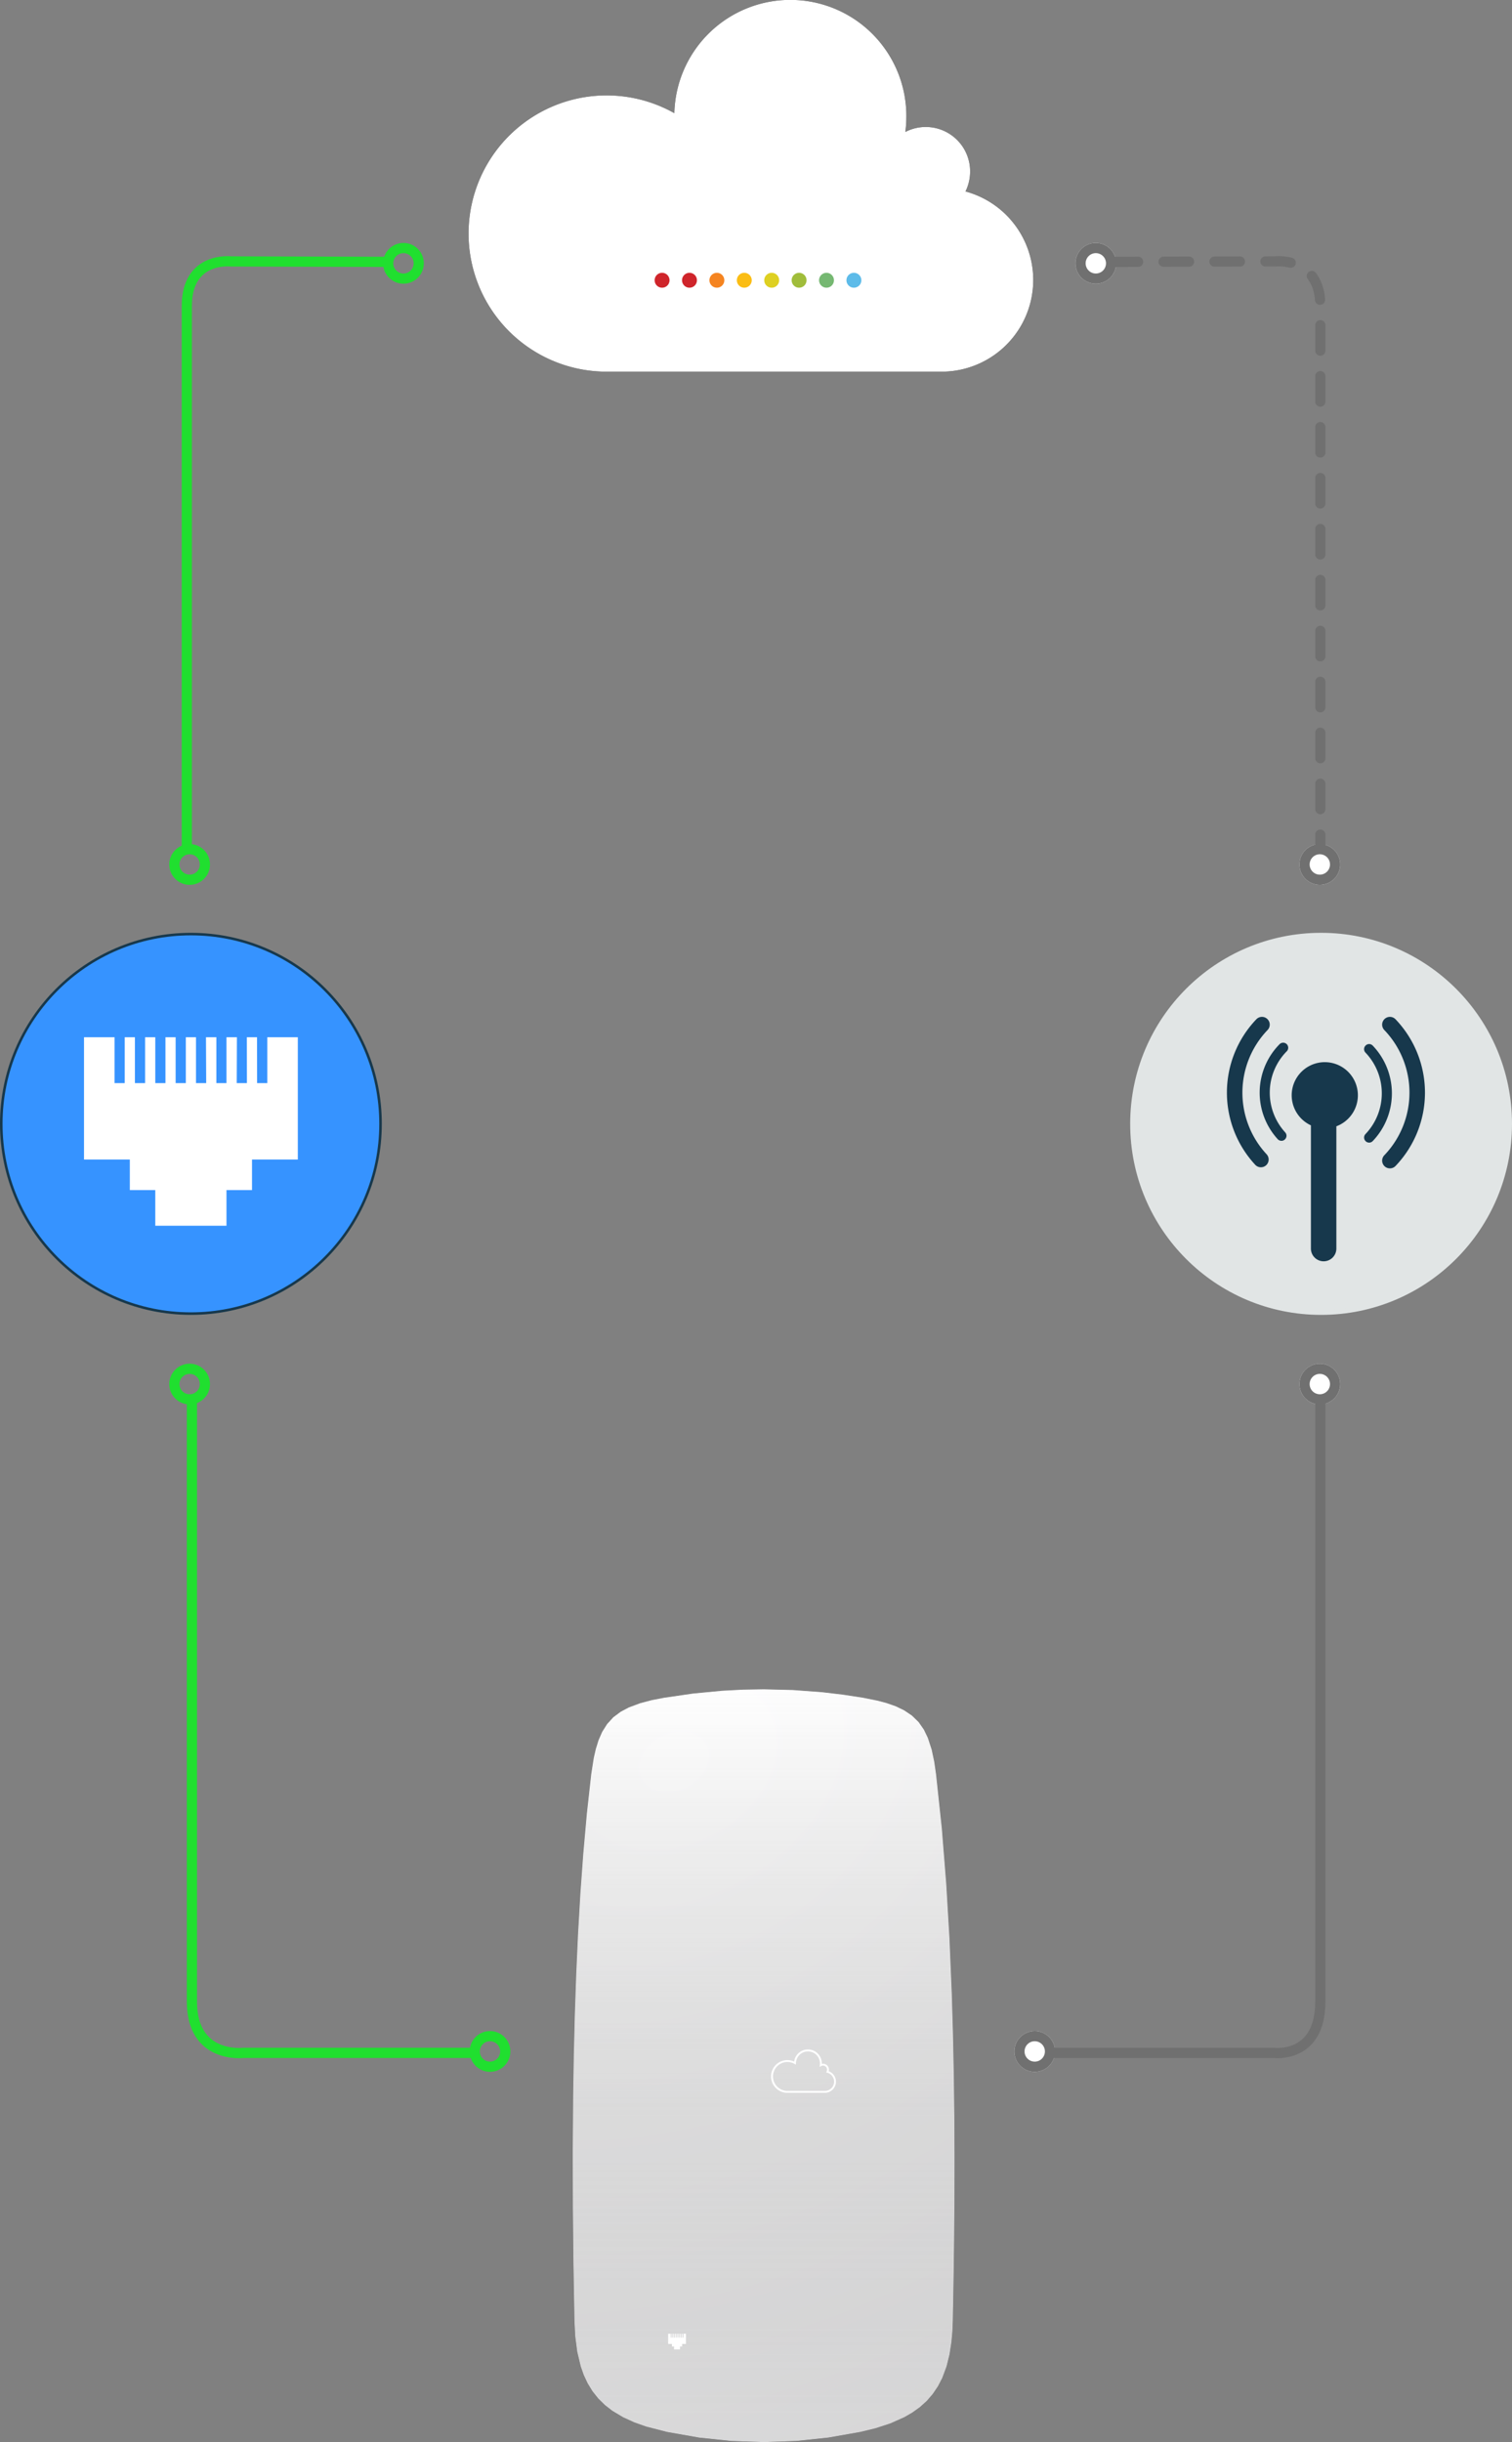 <svg xmlns="http://www.w3.org/2000/svg" xmlns:xlink="http://www.w3.org/1999/xlink" width="297" height="479.381" viewBox="0 0 297 479.381">
  <rect x="0" y="0" width="297" height="479.381" fill="#808080" stroke="none"/>
  <defs>
    <linearGradient id="linear-gradient" x1="0.5" x2="0.5" y2="1" gradientUnits="objectBoundingBox">
      <stop offset="0" stop-color="#fff" stop-opacity="0.506"/>
      <stop offset="1" stop-opacity="0.149"/>
    </linearGradient>
    <radialGradient id="radial-gradient" cx="0.265" cy="0.097" r="1.98" gradientTransform="matrix(0.439, 0.456, -1.169, 0.29, 0.262, -0.052)" gradientUnits="objectBoundingBox">
      <stop offset="0" stop-color="#fff" stop-opacity="0.302"/>
      <stop offset="1" stop-color="#d2d1d4" stop-opacity="0.302"/>
    </radialGradient>
  </defs>
  <g id="ec-cn-e" transform="translate(-29.5 -21.391)">
    <g id="Group_2540" data-name="Group 2540" transform="translate(252 205)">
      <circle id="Ellipse_340" data-name="Ellipse 340" cx="37" cy="37" r="37" fill="#e1e5e5" stroke="#e1e5e5" stroke-width="1"/>
      <path id="Path_2740" data-name="Path 2740" d="M35,37.292a6.5,6.5,0,1,1,5,.188v24a2.5,2.5,0,1,1-5,0Zm-5.793,3.035a.99.99,0,0,1-.73-.321,13.534,13.534,0,0,1,.373-18.649.991.991,0,0,1,1.4,1.406,11.545,11.545,0,0,0-.311,15.9.984.984,0,0,1-.057,1.4.96.96,0,0,1-.672.269Zm17.227.356A.994.994,0,0,1,45.726,39a11.57,11.57,0,0,0,0-15.976.99.99,0,0,1,.02-1.4.976.976,0,0,1,1.4.02,13.551,13.551,0,0,1,0,18.737,1.008,1.008,0,0,1-.713.306Zm-21.257,4.84a1.5,1.5,0,0,1-1.107-.477,20.82,20.82,0,0,1,.222-28.584,1.525,1.525,0,1,1,2.188,2.126,17.769,17.769,0,0,0-.191,24.374,1.526,1.526,0,0,1-.068,2.152,1.5,1.5,0,0,1-1.044.408Zm25.348.218a1.52,1.52,0,0,1-1.1-2.58,17.765,17.765,0,0,0,0-24.572,1.525,1.525,0,0,1,2.188-2.126,20.818,20.818,0,0,1,0,28.817,1.512,1.512,0,0,1-1.091.46Z" fill="#17384c" fill-rule="evenodd"/>
    </g>
    <g id="Group_2541" data-name="Group 2541" transform="translate(30 205)">
      <circle id="Ellipse_341" data-name="Ellipse 341" cx="37.25" cy="37.25" r="37.25" transform="translate(-0.25 -0.25)" fill="#3693ff" stroke="#17384c" stroke-width="0.5"/>
      <path id="Path_2741" data-name="Path 2741" d="M52,29H50l-.014-9h-2L48,29H46l.035-9H43.986v9H42V20H39.959L40,29H38V20H36v9H34V20H32v9H30V20H28v9H26V20H24v9H22V20H16V44h9v6h5v7H43.986V50H49V44h9V20H52Z" fill="#fff"/>
    </g>
    <g id="Group_2542" data-name="Group 2542" transform="translate(138 351)">
      <path id="Path_2742" data-name="Path 2742" d="M54.23,148.882l-6.308.665-6.423.225-6.373-.222-6.308-.661-6.324-1.114-4.1-1.058-2.306-.817-2.228-1.017-2.091-1.254-1.442-1.122-1.308-1.281L7.885,139.8l-.944-1.538-.77-1.636-.6-1.7-.7-2.938-.385-3-.153-3.019-.194-11.058-.114-11.086L4,92.755l.08-11.084.13-7.923.2-7.921.273-7.9.358-7.894.46-7.9.574-7.884.7-7.842.87-7.812.492-3.13.4-1.746L9.068,12l.716-1.64.968-1.538,1.229-1.342L13.431,6.4l1.6-.845,2.239-.834,2.32-.606,2.353-.454,5.7-.83,5.736-.548,4.054-.213L41.5,2l5.763.143,5.747.43,4.03.474,4.014.615,2.85.575,1.788.48,1.749.613,1.665.8,1.518,1.024,1.31,1.272L72.964,9.9l.785,1.625.751,2.3.506,2.369.348,2.4L76.5,29.3l.86,10.759L78,50.809l.455,10.776.24,8.065.166,8.069.1,8.056L79,93.828l-.014,8.06-.063,8.05-.108,8.024-.149,8.009-.087,2.1-.188,2.094-.373,2.4-.586,2.36-.847,2.273-.836,1.611-1.02,1.513L73.538,141.7l-1.345,1.21-1.476,1.06-1.57.911-2.776,1.234-2.9.943-2.962.72Z"/>
      <path id="Path_2743" data-name="Path 2743" d="M54.23,148.882l-6.308.665-6.423.225-6.373-.222-6.308-.661-6.324-1.114-4.1-1.058-2.306-.817-2.228-1.017-2.091-1.254-1.442-1.122-1.308-1.281L7.885,139.8l-.944-1.538-.77-1.636-.6-1.7-.7-2.938-.385-3-.153-3.019-.194-11.058-.114-11.086L4,92.755l.08-11.084.13-7.923.2-7.921.273-7.9.358-7.894.46-7.9.574-7.884.7-7.842.87-7.812.492-3.13.4-1.746L9.068,12l.716-1.64.968-1.538,1.229-1.342L13.431,6.4l1.6-.845,2.239-.834,2.32-.606,2.353-.454,5.7-.83,5.736-.548,4.054-.213L41.5,2l5.763.143,5.747.43,4.03.474,4.014.615,2.85.575,1.788.48,1.749.613,1.665.8,1.518,1.024,1.31,1.272L72.964,9.9l.785,1.625.751,2.3.506,2.369.348,2.4L76.5,29.3l.86,10.759L78,50.809l.455,10.776.24,8.065.166,8.069.1,8.056L79,93.828l-.014,8.06-.063,8.05-.108,8.024-.149,8.009-.087,2.1-.188,2.094-.373,2.4-.586,2.36-.847,2.273-.836,1.611-1.02,1.513L73.538,141.7l-1.345,1.21-1.476,1.06-1.57.911-2.776,1.234-2.9.943-2.962.72Z" fill="#fff"/>
      <path id="Path_2744" data-name="Path 2744" d="M54.23,148.882l-6.308.665-6.423.225-6.373-.222-6.308-.661-6.324-1.114-4.1-1.058-2.306-.817-2.228-1.017-2.091-1.254-1.442-1.122-1.308-1.281L7.885,139.8l-.944-1.538-.77-1.636-.6-1.7-.7-2.938-.385-3-.153-3.019-.194-11.058-.114-11.086L4,92.755l.08-11.084.13-7.923.2-7.921.273-7.9.358-7.894.46-7.9.574-7.884.7-7.842.87-7.812.492-3.13.4-1.746L9.068,12l.716-1.64.968-1.538,1.229-1.342L13.431,6.4l1.6-.845,2.239-.834,2.32-.606,2.353-.454,5.7-.83,5.736-.548,4.054-.213L41.5,2l5.763.143,5.747.43,4.03.474,4.014.615,2.85.575,1.788.48,1.749.613,1.665.8,1.518,1.024,1.31,1.272L72.964,9.9l.785,1.625.751,2.3.506,2.369.348,2.4L76.5,29.3l.86,10.759L78,50.809l.455,10.776.24,8.065.166,8.069.1,8.056L79,93.828l-.014,8.06-.063,8.05-.108,8.024-.149,8.009-.087,2.1-.188,2.094-.373,2.4-.586,2.36-.847,2.273-.836,1.611-1.02,1.513L73.538,141.7l-1.345,1.21-1.476,1.06-1.57.911-2.776,1.234-2.9.943-2.962.72Z" fill="url(#linear-gradient)"/>
      <path id="Path_2745" data-name="Path 2745" d="M54.23,148.882l-6.308.665-6.423.225-6.373-.222-6.308-.661-6.324-1.114-4.1-1.058-2.306-.817-2.228-1.017-2.091-1.254-1.442-1.122-1.308-1.281L7.885,139.8l-.944-1.538-.77-1.636-.6-1.7-.7-2.938-.385-3-.153-3.019-.194-11.058-.114-11.086L4,92.755l.08-11.084.13-7.923.2-7.921.273-7.9.358-7.894.46-7.9.574-7.884.7-7.842.87-7.812.492-3.13.4-1.746L9.068,12l.716-1.64.968-1.538,1.229-1.342L13.431,6.4l1.6-.845,2.239-.834,2.32-.606,2.353-.454,5.7-.83,5.736-.548,4.054-.213L41.5,2l5.763.143,5.747.43,4.03.474,4.014.615,2.85.575,1.788.48,1.749.613,1.665.8,1.518,1.024,1.31,1.272L72.964,9.9l.785,1.625.751,2.3.506,2.369.348,2.4L76.5,29.3l.86,10.759L78,50.809l.455,10.776.24,8.065.166,8.069.1,8.056L79,93.828l-.014,8.06-.063,8.05-.108,8.024-.149,8.009-.087,2.1-.188,2.094-.373,2.4-.586,2.36-.847,2.273-.836,1.611-1.02,1.513L73.538,141.7l-1.345,1.21-1.476,1.06-1.57.911-2.776,1.234-2.9.943-2.962.72Z" fill="url(#radial-gradient)"/>
    </g>
    <g id="Group_2543" data-name="Group 2543" transform="translate(0 79)">
      <path id="Path_2746" data-name="Path 2746" d="M163.747,401.25h-.167v-.75h-.167v.75h-.166l0-.75h-.17v.75h-.166v-.75h-.17l0,.75h-.167v-.75h-.166v.75h-.167v-.75h-.166v.75h-.167v-.75h-.166v.75h-.167v-.75h-.166v.75h-.167v-.75h-.5v2h.75v.5h.415v.582h1.165V403h.417v-.5h.75v-2h-.5Z" fill="#fff"/>
      <path id="Path_2747" data-name="Path 2747" d="M184.179,347.15a2.84,2.84,0,0,0,0,5.68h7.355a1.818,1.818,0,0,0,.464-3.573l-.22-.058.1-.2a.79.79,0,0,0-1.068-1.053l-.316.163.047-.353a2.358,2.358,0,1,0-4.693-.39l-.01.308-.266-.152a2.82,2.82,0,0,0-1.4-.369m7.355,6.052h-7.355a3.212,3.212,0,1,1,1.324-6.135,2.727,2.727,0,0,1,5.431.371v.07a1.161,1.161,0,0,1,1.354,1.452,2.19,2.19,0,0,1-.754,4.242" fill="#fff" fill-rule="evenodd"/>
    </g>
    <g id="Group_2546" data-name="Group 2546">
      <g id="Group_2544" data-name="Group 2544" transform="translate(121 21)">
        <path id="Path_2748" data-name="Path 2748" d="M93.568,73.35H27.636A27.116,27.116,0,1,1,40.962,22.608a22.788,22.788,0,0,1,45.569.688,22.389,22.389,0,0,1-.2,3,8.714,8.714,0,0,1,12.727,7.748,8.977,8.977,0,0,1-.906,3.93A18,18,0,0,1,93.568,73.35Z"/>
        <path id="Path_2749" data-name="Path 2749" d="M93.568,73.35H27.636A27.116,27.116,0,1,1,40.962,22.608a22.788,22.788,0,0,1,45.569.688,22.389,22.389,0,0,1-.2,3,8.714,8.714,0,0,1,12.727,7.748,8.977,8.977,0,0,1-.906,3.93A18,18,0,0,1,93.568,73.35Z" fill="#fff"/>
      </g>
      <g id="Group_2545" data-name="Group 2545" transform="translate(157.41 74.601)">
        <circle id="Ellipse_342" data-name="Ellipse 342" cx="1.467" cy="1.467" r="1.467" transform="translate(38.353 0.337)" fill="#5dbbe9"/>
        <circle id="Ellipse_343" data-name="Ellipse 343" cx="1.467" cy="1.467" r="1.467" transform="translate(32.97 0.337)" fill="#76b872"/>
        <circle id="Ellipse_344" data-name="Ellipse 344" cx="1.467" cy="1.467" r="1.467" transform="translate(27.587 0.337)" fill="#a0bd3b"/>
        <circle id="Ellipse_345" data-name="Ellipse 345" cx="1.467" cy="1.467" r="1.467" transform="translate(22.205 0.337)" fill="#ded022"/>
        <circle id="Ellipse_346" data-name="Ellipse 346" cx="1.467" cy="1.467" r="1.467" transform="translate(16.822 0.337)" fill="#fbbd14"/>
        <circle id="Ellipse_347" data-name="Ellipse 347" cx="1.467" cy="1.467" r="1.467" transform="translate(11.439 0.337)" fill="#f58420"/>
        <circle id="Ellipse_348" data-name="Ellipse 348" cx="1.467" cy="1.467" r="1.467" transform="translate(6.057 0.337)" fill="#cf252b"/>
        <circle id="Ellipse_349" data-name="Ellipse 349" cx="1.467" cy="1.467" r="1.467" transform="translate(0.674 0.337)" fill="#cf252b"/>
      </g>
    </g>
    <g id="Ellipse_362" data-name="Ellipse 362" transform="translate(121.75 420.082)" fill="none" stroke="#20df2f" stroke-width="2">
      <circle cx="4" cy="4" r="4" stroke="none"/>
      <circle cx="4" cy="4" r="3" fill="none"/>
    </g>
    <g id="Ellipse_363" data-name="Ellipse 363" transform="translate(62.75 289.082)" fill="none" stroke="#20df2f" stroke-width="2">
      <circle cx="4" cy="4" r="4" stroke="none"/>
      <circle cx="4" cy="4" r="3" fill="none"/>
    </g>
    <g id="Ellipse_366" data-name="Ellipse 366" transform="translate(62.75 187.082)" fill="none" stroke="#20df2f" stroke-width="2">
      <circle cx="4" cy="4" r="4" stroke="none"/>
      <circle cx="4" cy="4" r="3" fill="none"/>
    </g>
    <g id="Ellipse_367" data-name="Ellipse 367" transform="translate(104.75 69.082)" fill="none" stroke="#20df2f" stroke-width="2">
      <circle cx="4" cy="4" r="4" stroke="none"/>
      <circle cx="4" cy="4" r="3" fill="none"/>
    </g>
    <g id="Ellipse_364" data-name="Ellipse 364" transform="translate(284.75 289.082)" fill="#fff" stroke="#707070" stroke-width="2">
      <circle cx="4" cy="4" r="4" stroke="none"/>
      <circle cx="4" cy="4" r="3" fill="none"/>
    </g>
    <g id="Ellipse_368" data-name="Ellipse 368" transform="translate(284.75 187.082)" fill="#fff" stroke="#707070" stroke-width="2">
      <circle cx="4" cy="4" r="4" stroke="none"/>
      <circle cx="4" cy="4" r="3" fill="none"/>
    </g>
    <g id="Ellipse_369" data-name="Ellipse 369" transform="translate(240.75 69.082)" fill="#fff" stroke="#707070" stroke-width="2">
      <circle cx="4" cy="4" r="4" stroke="none"/>
      <circle cx="4" cy="4" r="3" fill="none"/>
    </g>
    <g id="Ellipse_365" data-name="Ellipse 365" transform="translate(228.75 420.082)" fill="#fff" stroke="#707070" stroke-width="2">
      <circle cx="4" cy="4" r="4" stroke="none"/>
      <circle cx="4" cy="4" r="3" fill="none"/>
    </g>
    <path id="Path_2768" data-name="Path 2768" d="M12521.383,13557.284h-45.873s-10.062,1.223-10.062-10.062v-118.811" transform="translate(-12398.25 -13132.918)" fill="none" stroke="#20df2f" stroke-width="2"/>
    <path id="Path_2769" data-name="Path 2769" d="M12463.494,13557.284h43.747s9.167,1.223,9.167-10.062v-118.811" transform="translate(-12227.559 -13132.918)" fill="none" stroke="#707070" stroke-width="2"/>
    <path id="Path_2770" data-name="Path 2770" d="M12505.31,13425.533l-31.134-.087s-8.728-1.061-8.728,8.729v106.06" transform="translate(-12399.25 -13352.739)" fill="none" stroke="#20df2f" stroke-width="2"/>
    <path id="Path_2771" data-name="Path 2771" d="M12465.449,13425.533l31.858-.087s8.931-1.061,8.931,8.729v106.06" transform="translate(-12217.389 -13352.739)" fill="none" stroke="#707070" stroke-linecap="round" stroke-width="2" stroke-dasharray="5"/>
  </g>
</svg>
